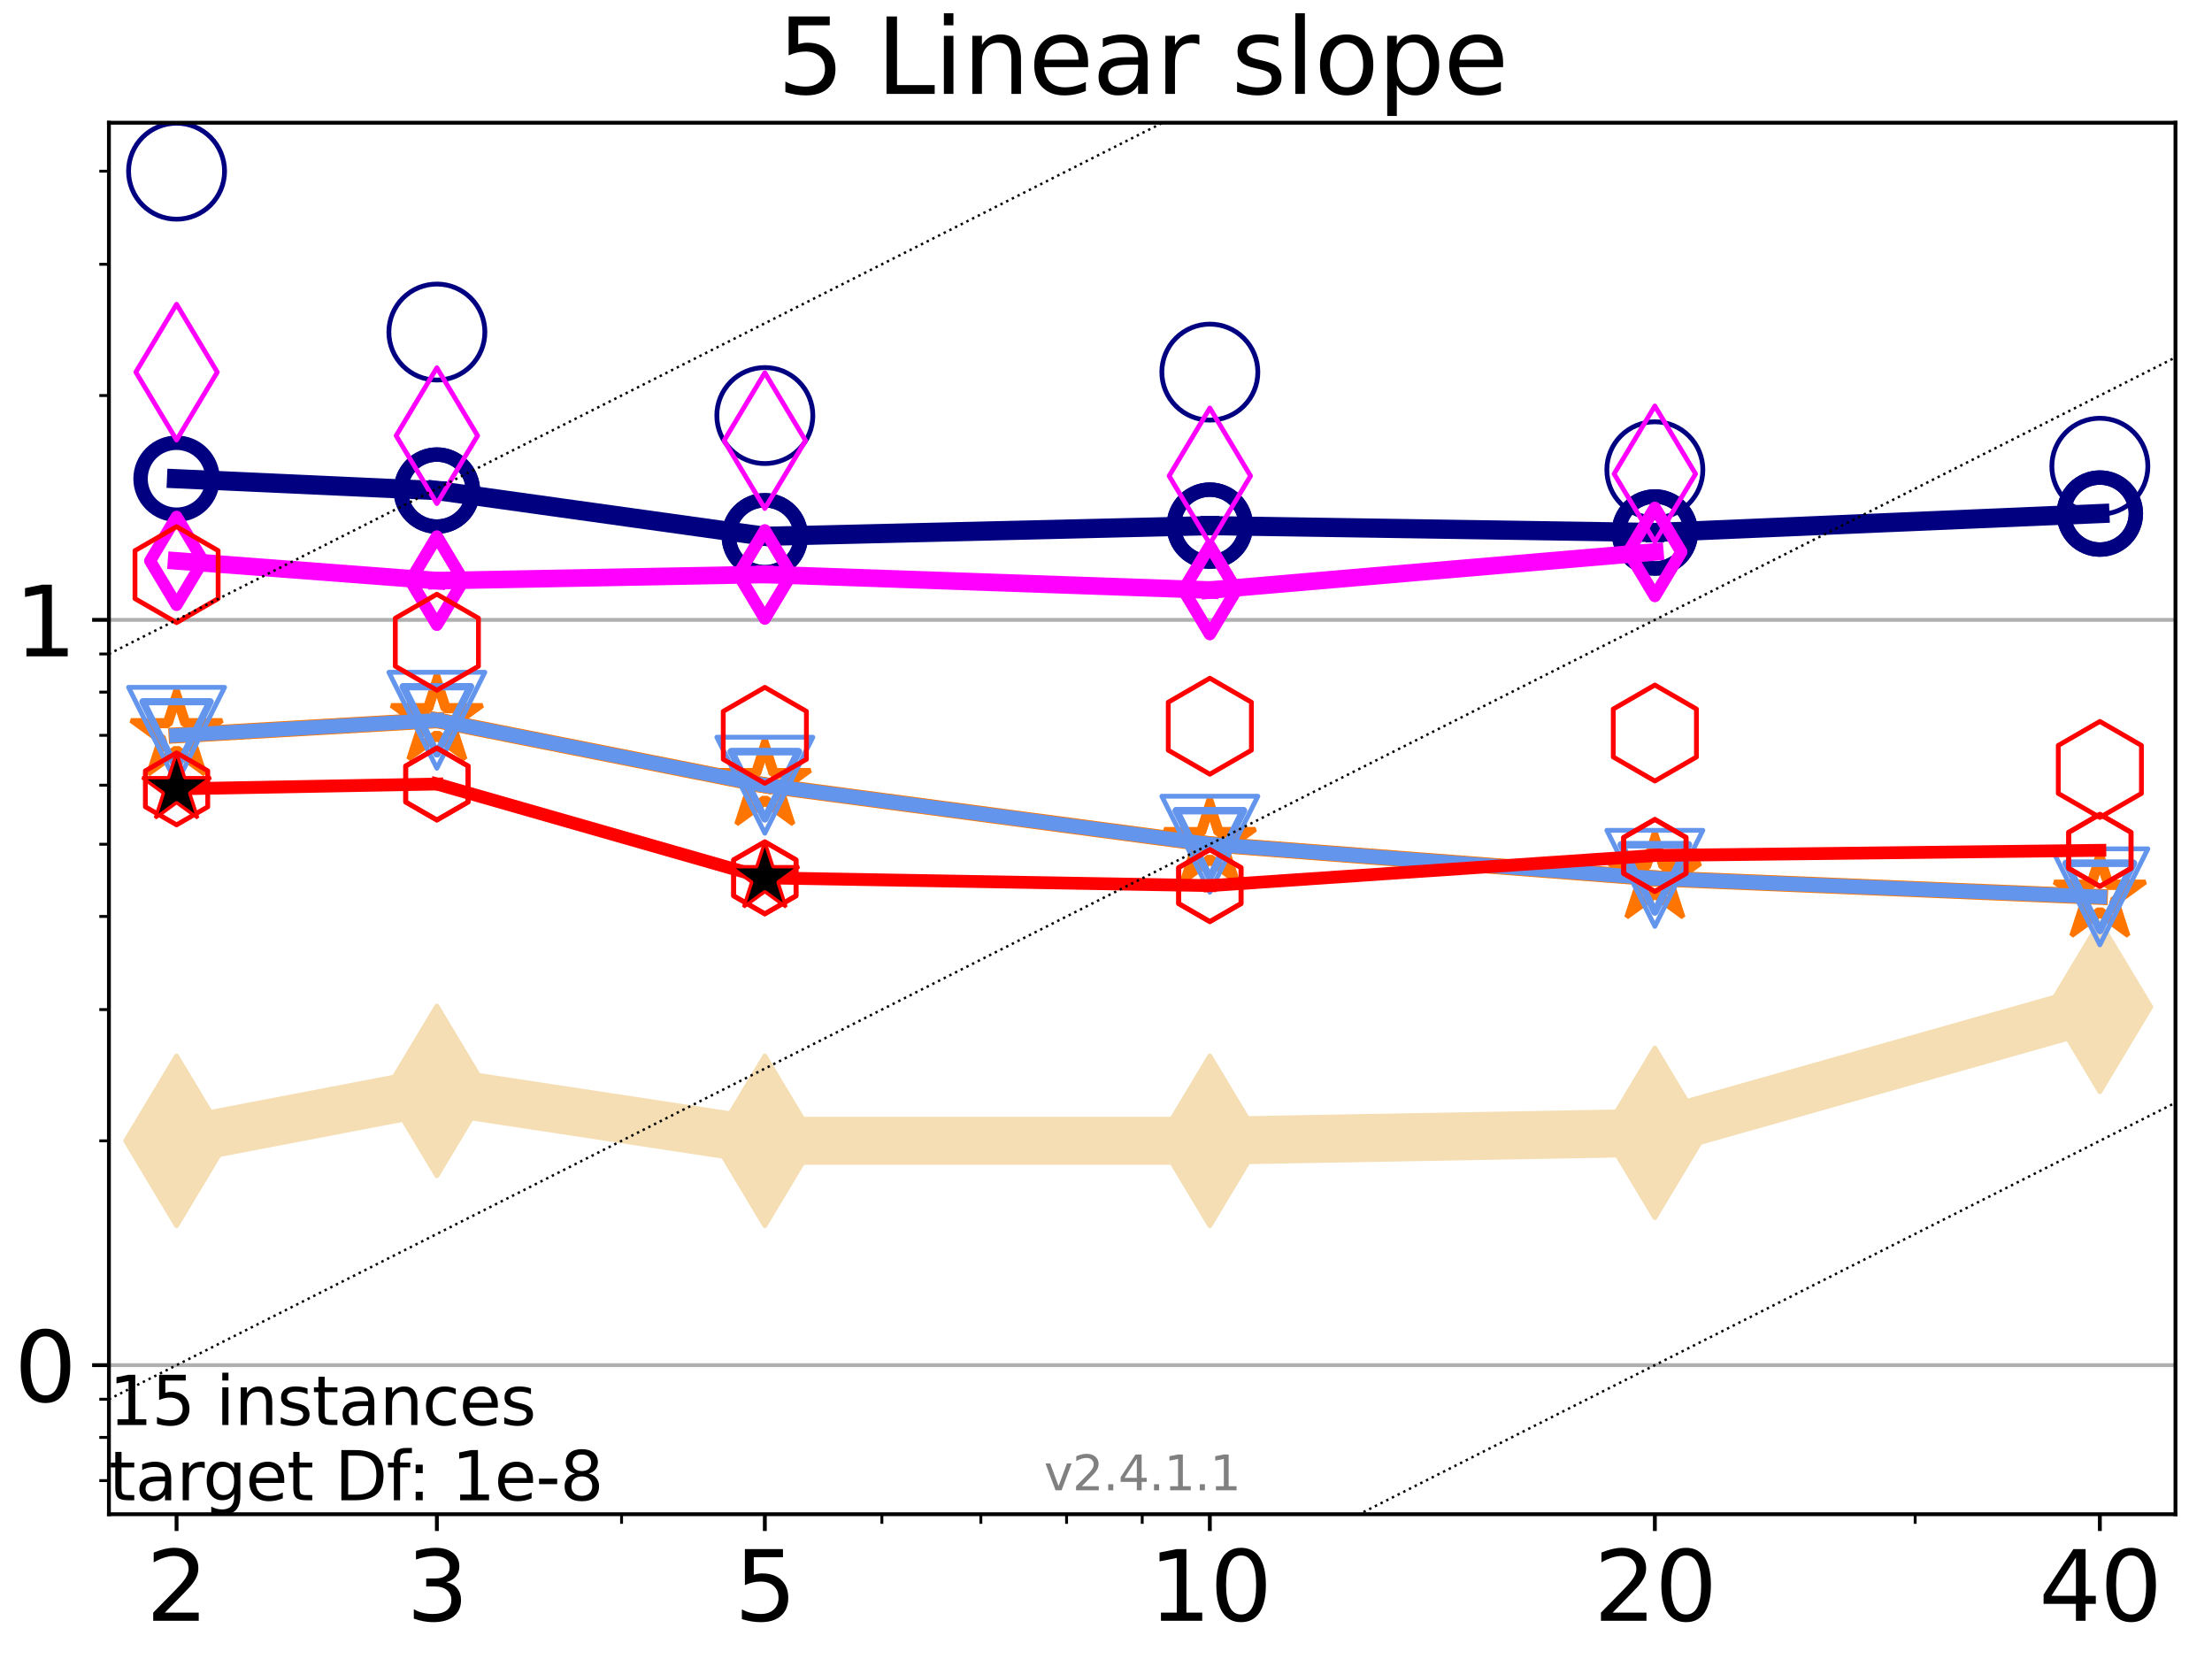 <?xml version="1.0" encoding="utf-8" standalone="no"?>
<!DOCTYPE svg PUBLIC "-//W3C//DTD SVG 1.1//EN"
  "http://www.w3.org/Graphics/SVG/1.1/DTD/svg11.dtd">
<svg height="345.6pt" version="1.1" viewBox="0 0 460.8 345.6" width="460.8pt" xmlns="http://www.w3.org/2000/svg" xmlns:xlink="http://www.w3.org/1999/xlink">
 <defs>
  <style type="text/css">*{stroke-linecap:butt;stroke-linejoin:round;}</style>
 </defs>
 <g id="figure_1">
  <g id="patch_1">
   <path d="M 0 345.6 
L 460.8 345.6 
L 460.8 0 
L 0 0 
z
" style="fill:#ffffff;"/>
  </g>
  <g id="axes_1">
   <g id="patch_2">
    <path d="M 22.69 315.44 
L 453.192 315.44 
L 453.192 25.56 
L 22.69 25.56 
z
" style="fill:#ffffff;"/>
   </g>
   <g id="line2d_1">
    <path clip-path="url(#p0f185f4226)" d="M 36.781 237.652 
L 91.009 227.258 
L 159.329 237.652 
L 252.032 237.652 
L 344.736 235.987 
L 437.439 209.753 
" style="fill:none;stroke:#f5deb3;stroke-linecap:square;stroke-width:10;"/>
    <defs>
     <path d="M 0 17.678 
L 10.607 0 
L 0 -17.678 
L -10.607 0 
z
" id="m7fd5135ad8" style="stroke:#f5deb3;stroke-linejoin:miter;"/>
    </defs>
    <g clip-path="url(#p0f185f4226)">
     <use style="fill:#f5deb3;stroke:#f5deb3;stroke-linejoin:miter;" x="36.781" xlink:href="#m7fd5135ad8" y="237.652"/>
     <use style="fill:#f5deb3;stroke:#f5deb3;stroke-linejoin:miter;" x="91.009" xlink:href="#m7fd5135ad8" y="227.258"/>
     <use style="fill:#f5deb3;stroke:#f5deb3;stroke-linejoin:miter;" x="159.329" xlink:href="#m7fd5135ad8" y="237.652"/>
     <use style="fill:#f5deb3;stroke:#f5deb3;stroke-linejoin:miter;" x="252.032" xlink:href="#m7fd5135ad8" y="237.652"/>
     <use style="fill:#f5deb3;stroke:#f5deb3;stroke-linejoin:miter;" x="344.736" xlink:href="#m7fd5135ad8" y="235.987"/>
     <use style="fill:#f5deb3;stroke:#f5deb3;stroke-linejoin:miter;" x="437.439" xlink:href="#m7fd5135ad8" y="209.753"/>
    </g>
   </g>
   <g id="matplotlib.axis_1">
    <g id="xtick_1">
     <g id="line2d_2">
      <defs>
       <path d="M 0 0 
L 0 3.5 
" id="m7f3b4f8ae0" style="stroke:#000000;stroke-width:0.8;"/>
      </defs>
      <g>
       <use style="stroke:#000000;stroke-width:0.8;" x="36.781" xlink:href="#m7f3b4f8ae0" y="315.44"/>
      </g>
     </g>
     <g id="text_1">
      <!-- 2 -->
      <g transform="translate(30.419 337.637)scale(0.2 -0.2)">
       <defs>
        <path d="M 1228 531 
L 3431 531 
L 3431 0 
L 469 0 
L 469 531 
Q 828 903 1448 1529 
Q 2069 2156 2228 2338 
Q 2531 2678 2651 2914 
Q 2772 3150 2772 3378 
Q 2772 3750 2511 3984 
Q 2250 4219 1831 4219 
Q 1534 4219 1204 4116 
Q 875 4013 500 3803 
L 500 4441 
Q 881 4594 1212 4672 
Q 1544 4750 1819 4750 
Q 2544 4750 2975 4387 
Q 3406 4025 3406 3419 
Q 3406 3131 3298 2873 
Q 3191 2616 2906 2266 
Q 2828 2175 2409 1742 
Q 1991 1309 1228 531 
z
" id="DejaVuSans-32" transform="scale(0.016)"/>
       </defs>
       <use xlink:href="#DejaVuSans-32"/>
      </g>
     </g>
    </g>
    <g id="xtick_2">
     <g id="line2d_3">
      <g>
       <use style="stroke:#000000;stroke-width:0.8;" x="91.009" xlink:href="#m7f3b4f8ae0" y="315.44"/>
      </g>
     </g>
     <g id="text_2">
      <!-- 3 -->
      <g transform="translate(84.647 337.637)scale(0.2 -0.2)">
       <defs>
        <path d="M 2597 2516 
Q 3050 2419 3304 2112 
Q 3559 1806 3559 1356 
Q 3559 666 3084 287 
Q 2609 -91 1734 -91 
Q 1441 -91 1130 -33 
Q 819 25 488 141 
L 488 750 
Q 750 597 1062 519 
Q 1375 441 1716 441 
Q 2309 441 2620 675 
Q 2931 909 2931 1356 
Q 2931 1769 2642 2001 
Q 2353 2234 1838 2234 
L 1294 2234 
L 1294 2753 
L 1863 2753 
Q 2328 2753 2575 2939 
Q 2822 3125 2822 3475 
Q 2822 3834 2567 4026 
Q 2313 4219 1838 4219 
Q 1578 4219 1281 4162 
Q 984 4106 628 3988 
L 628 4550 
Q 988 4650 1302 4700 
Q 1616 4750 1894 4750 
Q 2613 4750 3031 4423 
Q 3450 4097 3450 3541 
Q 3450 3153 3228 2886 
Q 3006 2619 2597 2516 
z
" id="DejaVuSans-33" transform="scale(0.016)"/>
       </defs>
       <use xlink:href="#DejaVuSans-33"/>
      </g>
     </g>
    </g>
    <g id="xtick_3">
     <g id="line2d_4">
      <g>
       <use style="stroke:#000000;stroke-width:0.8;" x="159.329" xlink:href="#m7f3b4f8ae0" y="315.44"/>
      </g>
     </g>
     <g id="text_3">
      <!-- 5 -->
      <g transform="translate(152.966 337.637)scale(0.2 -0.2)">
       <defs>
        <path d="M 691 4666 
L 3169 4666 
L 3169 4134 
L 1269 4134 
L 1269 2991 
Q 1406 3038 1543 3061 
Q 1681 3084 1819 3084 
Q 2600 3084 3056 2656 
Q 3513 2228 3513 1497 
Q 3513 744 3044 326 
Q 2575 -91 1722 -91 
Q 1428 -91 1123 -41 
Q 819 9 494 109 
L 494 744 
Q 775 591 1075 516 
Q 1375 441 1709 441 
Q 2250 441 2565 725 
Q 2881 1009 2881 1497 
Q 2881 1984 2565 2268 
Q 2250 2553 1709 2553 
Q 1456 2553 1204 2497 
Q 953 2441 691 2322 
L 691 4666 
z
" id="DejaVuSans-35" transform="scale(0.016)"/>
       </defs>
       <use xlink:href="#DejaVuSans-35"/>
      </g>
     </g>
    </g>
    <g id="xtick_4">
     <g id="line2d_5">
      <g>
       <use style="stroke:#000000;stroke-width:0.8;" x="252.032" xlink:href="#m7f3b4f8ae0" y="315.44"/>
      </g>
     </g>
     <g id="text_4">
      <!-- 10 -->
      <g transform="translate(239.307 337.637)scale(0.2 -0.2)">
       <defs>
        <path d="M 794 531 
L 1825 531 
L 1825 4091 
L 703 3866 
L 703 4441 
L 1819 4666 
L 2450 4666 
L 2450 531 
L 3481 531 
L 3481 0 
L 794 0 
L 794 531 
z
" id="DejaVuSans-31" transform="scale(0.016)"/>
        <path d="M 2034 4250 
Q 1547 4250 1301 3770 
Q 1056 3291 1056 2328 
Q 1056 1369 1301 889 
Q 1547 409 2034 409 
Q 2525 409 2770 889 
Q 3016 1369 3016 2328 
Q 3016 3291 2770 3770 
Q 2525 4250 2034 4250 
z
M 2034 4750 
Q 2819 4750 3233 4129 
Q 3647 3509 3647 2328 
Q 3647 1150 3233 529 
Q 2819 -91 2034 -91 
Q 1250 -91 836 529 
Q 422 1150 422 2328 
Q 422 3509 836 4129 
Q 1250 4750 2034 4750 
z
" id="DejaVuSans-30" transform="scale(0.016)"/>
       </defs>
       <use xlink:href="#DejaVuSans-31"/>
       <use x="63.623" xlink:href="#DejaVuSans-30"/>
      </g>
     </g>
    </g>
    <g id="xtick_5">
     <g id="line2d_6">
      <g>
       <use style="stroke:#000000;stroke-width:0.8;" x="344.736" xlink:href="#m7f3b4f8ae0" y="315.44"/>
      </g>
     </g>
     <g id="text_5">
      <!-- 20 -->
      <g transform="translate(332.011 337.637)scale(0.2 -0.2)">
       <use xlink:href="#DejaVuSans-32"/>
       <use x="63.623" xlink:href="#DejaVuSans-30"/>
      </g>
     </g>
    </g>
    <g id="xtick_6">
     <g id="line2d_7">
      <g>
       <use style="stroke:#000000;stroke-width:0.8;" x="437.439" xlink:href="#m7f3b4f8ae0" y="315.44"/>
      </g>
     </g>
     <g id="text_6">
      <!-- 40 -->
      <g transform="translate(424.714 337.637)scale(0.2 -0.2)">
       <defs>
        <path d="M 2419 4116 
L 825 1625 
L 2419 1625 
L 2419 4116 
z
M 2253 4666 
L 3047 4666 
L 3047 1625 
L 3713 1625 
L 3713 1100 
L 3047 1100 
L 3047 0 
L 2419 0 
L 2419 1100 
L 313 1100 
L 313 1709 
L 2253 4666 
z
" id="DejaVuSans-34" transform="scale(0.016)"/>
       </defs>
       <use xlink:href="#DejaVuSans-34"/>
       <use x="63.623" xlink:href="#DejaVuSans-30"/>
      </g>
     </g>
    </g>
    <g id="xtick_7">
     <g id="line2d_8">
      <defs>
       <path d="M 0 0 
L 0 2 
" id="mac4f504977" style="stroke:#000000;stroke-width:0.6;"/>
      </defs>
      <g>
       <use style="stroke:#000000;stroke-width:0.6;" x="129.485" xlink:href="#mac4f504977" y="315.44"/>
      </g>
     </g>
    </g>
    <g id="xtick_8">
     <g id="line2d_9">
      <g>
       <use style="stroke:#000000;stroke-width:0.6;" x="183.713" xlink:href="#mac4f504977" y="315.44"/>
      </g>
     </g>
    </g>
    <g id="xtick_9">
     <g id="line2d_10">
      <g>
       <use style="stroke:#000000;stroke-width:0.6;" x="204.329" xlink:href="#mac4f504977" y="315.44"/>
      </g>
     </g>
    </g>
    <g id="xtick_10">
     <g id="line2d_11">
      <g>
       <use style="stroke:#000000;stroke-width:0.6;" x="222.188" xlink:href="#mac4f504977" y="315.44"/>
      </g>
     </g>
    </g>
    <g id="xtick_11">
     <g id="line2d_12">
      <g>
       <use style="stroke:#000000;stroke-width:0.6;" x="237.941" xlink:href="#mac4f504977" y="315.44"/>
      </g>
     </g>
    </g>
    <g id="xtick_12">
     <g id="line2d_13">
      <g>
       <use style="stroke:#000000;stroke-width:0.6;" x="398.964" xlink:href="#mac4f504977" y="315.44"/>
      </g>
     </g>
    </g>
   </g>
   <g id="matplotlib.axis_2">
    <g id="ytick_1">
     <g id="line2d_14">
      <path clip-path="url(#p0f185f4226)" d="M 22.69 284.389 
L 453.192 284.389 
" style="fill:none;stroke:#b0b0b0;stroke-linecap:square;stroke-width:0.8;"/>
     </g>
     <g id="line2d_15">
      <defs>
       <path d="M 0 0 
L -3.5 0 
" id="m6c5f89183f" style="stroke:#000000;stroke-width:0.8;"/>
      </defs>
      <g>
       <use style="stroke:#000000;stroke-width:0.8;" x="22.69" xlink:href="#m6c5f89183f" y="284.389"/>
      </g>
     </g>
     <g id="text_7">
      <!-- 0 -->
      <g transform="translate(2.965 291.987)scale(0.2 -0.2)">
       <use xlink:href="#DejaVuSans-30"/>
      </g>
     </g>
    </g>
    <g id="ytick_2">
     <g id="line2d_16">
      <path clip-path="url(#p0f185f4226)" d="M 22.69 129.133 
L 453.192 129.133 
" style="fill:none;stroke:#b0b0b0;stroke-linecap:square;stroke-width:0.8;"/>
     </g>
     <g id="line2d_17">
      <g>
       <use style="stroke:#000000;stroke-width:0.8;" x="22.69" xlink:href="#m6c5f89183f" y="129.133"/>
      </g>
     </g>
     <g id="text_8">
      <!-- 1 -->
      <g transform="translate(2.965 136.731)scale(0.2 -0.2)">
       <use xlink:href="#DejaVuSans-31"/>
      </g>
     </g>
    </g>
    <g id="ytick_3">
     <g id="line2d_18">
      <defs>
       <path d="M 0 0 
L -2 0 
" id="m1be56cdbef" style="stroke:#000000;stroke-width:0.6;"/>
      </defs>
      <g>
       <use style="stroke:#000000;stroke-width:0.6;" x="22.69" xlink:href="#m1be56cdbef" y="308.438"/>
      </g>
     </g>
    </g>
    <g id="ytick_4">
     <g id="line2d_19">
      <g>
       <use style="stroke:#000000;stroke-width:0.6;" x="22.69" xlink:href="#m1be56cdbef" y="299.435"/>
      </g>
     </g>
    </g>
    <g id="ytick_5">
     <g id="line2d_20">
      <g>
       <use style="stroke:#000000;stroke-width:0.6;" x="22.69" xlink:href="#m1be56cdbef" y="291.493"/>
      </g>
     </g>
    </g>
    <g id="ytick_6">
     <g id="line2d_21">
      <g>
       <use style="stroke:#000000;stroke-width:0.6;" x="22.69" xlink:href="#m1be56cdbef" y="237.652"/>
      </g>
     </g>
    </g>
    <g id="ytick_7">
     <g id="line2d_22">
      <g>
       <use style="stroke:#000000;stroke-width:0.6;" x="22.69" xlink:href="#m1be56cdbef" y="210.313"/>
      </g>
     </g>
    </g>
    <g id="ytick_8">
     <g id="line2d_23">
      <g>
       <use style="stroke:#000000;stroke-width:0.6;" x="22.69" xlink:href="#m1be56cdbef" y="190.915"/>
      </g>
     </g>
    </g>
    <g id="ytick_9">
     <g id="line2d_24">
      <g>
       <use style="stroke:#000000;stroke-width:0.6;" x="22.69" xlink:href="#m1be56cdbef" y="175.87"/>
      </g>
     </g>
    </g>
    <g id="ytick_10">
     <g id="line2d_25">
      <g>
       <use style="stroke:#000000;stroke-width:0.6;" x="22.69" xlink:href="#m1be56cdbef" y="163.576"/>
      </g>
     </g>
    </g>
    <g id="ytick_11">
     <g id="line2d_26">
      <g>
       <use style="stroke:#000000;stroke-width:0.6;" x="22.69" xlink:href="#m1be56cdbef" y="153.182"/>
      </g>
     </g>
    </g>
    <g id="ytick_12">
     <g id="line2d_27">
      <g>
       <use style="stroke:#000000;stroke-width:0.6;" x="22.69" xlink:href="#m1be56cdbef" y="144.179"/>
      </g>
     </g>
    </g>
    <g id="ytick_13">
     <g id="line2d_28">
      <g>
       <use style="stroke:#000000;stroke-width:0.6;" x="22.69" xlink:href="#m1be56cdbef" y="136.237"/>
      </g>
     </g>
    </g>
    <g id="ytick_14">
     <g id="line2d_29">
      <g>
       <use style="stroke:#000000;stroke-width:0.6;" x="22.69" xlink:href="#m1be56cdbef" y="82.396"/>
      </g>
     </g>
    </g>
    <g id="ytick_15">
     <g id="line2d_30">
      <g>
       <use style="stroke:#000000;stroke-width:0.6;" x="22.69" xlink:href="#m1be56cdbef" y="55.057"/>
      </g>
     </g>
    </g>
    <g id="ytick_16">
     <g id="line2d_31">
      <g>
       <use style="stroke:#000000;stroke-width:0.6;" x="22.69" xlink:href="#m1be56cdbef" y="35.66"/>
      </g>
     </g>
    </g>
   </g>
   <g id="line2d_32">
    <path clip-path="url(#p0f185f4226)" d="M 36.781 99.728 
L 91.009 102.195 
" style="fill:none;stroke:#000080;stroke-linecap:square;stroke-width:4;"/>
    <defs>
     <path d="M 0 7.5 
C 1.989 7.5 3.897 6.71 5.303 5.303 
C 6.71 3.897 7.5 1.989 7.5 0 
C 7.5 -1.989 6.71 -3.897 5.303 -5.303 
C 3.897 -6.71 1.989 -7.5 0 -7.5 
C -1.989 -7.5 -3.897 -6.71 -5.303 -5.303 
C -6.71 -3.897 -7.5 -1.989 -7.5 0 
C -7.5 1.989 -6.71 3.897 -5.303 5.303 
C -3.897 6.71 -1.989 7.5 0 7.5 
z
" id="ma363ea78ed" style="stroke:#000080;stroke-width:3;"/>
    </defs>
    <g clip-path="url(#p0f185f4226)">
     <use style="fill-opacity:0;stroke:#000080;stroke-width:3;" x="36.781" xlink:href="#ma363ea78ed" y="99.728"/>
     <use style="fill-opacity:0;stroke:#000080;stroke-width:3;" x="91.009" xlink:href="#ma363ea78ed" y="102.195"/>
    </g>
   </g>
   <g id="line2d_33">
    <path clip-path="url(#p0f185f4226)" d="M 91.009 102.195 
L 159.329 111.72 
" style="fill:none;stroke:#000080;stroke-linecap:square;stroke-width:4;"/>
    <g clip-path="url(#p0f185f4226)">
     <use style="fill-opacity:0;stroke:#000080;stroke-width:3;" x="91.009" xlink:href="#ma363ea78ed" y="102.195"/>
     <use style="fill-opacity:0;stroke:#000080;stroke-width:3;" x="159.329" xlink:href="#ma363ea78ed" y="111.72"/>
    </g>
   </g>
   <g id="line2d_34">
    <path clip-path="url(#p0f185f4226)" d="M 159.329 111.72 
L 252.032 109.5 
" style="fill:none;stroke:#000080;stroke-linecap:square;stroke-width:4;"/>
    <g clip-path="url(#p0f185f4226)">
     <use style="fill-opacity:0;stroke:#000080;stroke-width:3;" x="159.329" xlink:href="#ma363ea78ed" y="111.72"/>
     <use style="fill-opacity:0;stroke:#000080;stroke-width:3;" x="252.032" xlink:href="#ma363ea78ed" y="109.5"/>
    </g>
   </g>
   <g id="line2d_35">
    <path clip-path="url(#p0f185f4226)" d="M 252.032 109.5 
L 344.736 110.926 
" style="fill:none;stroke:#000080;stroke-linecap:square;stroke-width:4;"/>
    <g clip-path="url(#p0f185f4226)">
     <use style="fill-opacity:0;stroke:#000080;stroke-width:3;" x="252.032" xlink:href="#ma363ea78ed" y="109.5"/>
     <use style="fill-opacity:0;stroke:#000080;stroke-width:3;" x="344.736" xlink:href="#ma363ea78ed" y="110.926"/>
    </g>
   </g>
   <g id="line2d_36">
    <path clip-path="url(#p0f185f4226)" d="M 344.736 110.926 
L 437.439 106.986 
" style="fill:none;stroke:#000080;stroke-linecap:square;stroke-width:4;"/>
    <g clip-path="url(#p0f185f4226)">
     <use style="fill-opacity:0;stroke:#000080;stroke-width:3;" x="344.736" xlink:href="#ma363ea78ed" y="110.926"/>
     <use style="fill-opacity:0;stroke:#000080;stroke-width:3;" x="437.439" xlink:href="#ma363ea78ed" y="106.986"/>
    </g>
   </g>
   <g id="line2d_37">
    <path clip-path="url(#p0f185f4226)" d="M 437.439 106.986 
" style="fill:none;stroke:#000080;stroke-linecap:square;stroke-width:4;"/>
    <g clip-path="url(#p0f185f4226)">
     <use style="fill-opacity:0;stroke:#000080;stroke-width:3;" x="437.439" xlink:href="#ma363ea78ed" y="106.986"/>
    </g>
   </g>
   <g id="line2d_38"/>
   <g id="line2d_39">
    <defs>
     <path d="M 0 10 
C 2.652 10 5.196 8.946 7.071 7.071 
C 8.946 5.196 10 2.652 10 0 
C 10 -2.652 8.946 -5.196 7.071 -7.071 
C 5.196 -8.946 2.652 -10 0 -10 
C -2.652 -10 -5.196 -8.946 -7.071 -7.071 
C -8.946 -5.196 -10 -2.652 -10 0 
C -10 2.652 -8.946 5.196 -7.071 7.071 
C -5.196 8.946 -2.652 10 0 10 
z
" id="m1a687581bd" style="stroke:#000080;"/>
    </defs>
    <g clip-path="url(#p0f185f4226)">
     <use style="fill-opacity:0;stroke:#000080;" x="36.781" xlink:href="#m1a687581bd" y="35.66"/>
     <use style="fill-opacity:0;stroke:#000080;" x="91.009" xlink:href="#m1a687581bd" y="69.173"/>
     <use style="fill-opacity:0;stroke:#000080;" x="159.329" xlink:href="#m1a687581bd" y="86.568"/>
     <use style="fill-opacity:0;stroke:#000080;" x="252.032" xlink:href="#m1a687581bd" y="77.52"/>
     <use style="fill-opacity:0;stroke:#000080;" x="344.736" xlink:href="#m1a687581bd" y="97.865"/>
     <use style="fill-opacity:0;stroke:#000080;" x="437.439" xlink:href="#m1a687581bd" y="97.127"/>
    </g>
   </g>
   <g id="line2d_40">
    <path clip-path="url(#p0f185f4226)" d="M 36.781 116.84 
L 91.009 120.959 
" style="fill:none;stroke:#ff00ff;stroke-linecap:square;stroke-width:3.667;"/>
    <defs>
     <path d="M 0 9.192 
L 5.515 0 
L 0 -9.192 
L -5.515 0 
z
" id="ma9a0506cec" style="stroke:#ff00ff;stroke-linejoin:miter;stroke-width:2.5;"/>
    </defs>
    <g clip-path="url(#p0f185f4226)">
     <use style="fill-opacity:0;stroke:#ff00ff;stroke-linejoin:miter;stroke-width:2.5;" x="36.781" xlink:href="#ma9a0506cec" y="116.84"/>
     <use style="fill-opacity:0;stroke:#ff00ff;stroke-linejoin:miter;stroke-width:2.5;" x="91.009" xlink:href="#ma9a0506cec" y="120.959"/>
    </g>
   </g>
   <g id="line2d_41">
    <path clip-path="url(#p0f185f4226)" d="M 91.009 120.959 
L 159.329 119.67 
" style="fill:none;stroke:#ff00ff;stroke-linecap:square;stroke-width:3.667;"/>
    <g clip-path="url(#p0f185f4226)">
     <use style="fill-opacity:0;stroke:#ff00ff;stroke-linejoin:miter;stroke-width:2.5;" x="91.009" xlink:href="#ma9a0506cec" y="120.959"/>
     <use style="fill-opacity:0;stroke:#ff00ff;stroke-linejoin:miter;stroke-width:2.5;" x="159.329" xlink:href="#ma9a0506cec" y="119.67"/>
    </g>
   </g>
   <g id="line2d_42">
    <path clip-path="url(#p0f185f4226)" d="M 159.329 119.67 
L 252.032 122.911 
" style="fill:none;stroke:#ff00ff;stroke-linecap:square;stroke-width:3.667;"/>
    <g clip-path="url(#p0f185f4226)">
     <use style="fill-opacity:0;stroke:#ff00ff;stroke-linejoin:miter;stroke-width:2.5;" x="159.329" xlink:href="#ma9a0506cec" y="119.67"/>
     <use style="fill-opacity:0;stroke:#ff00ff;stroke-linejoin:miter;stroke-width:2.5;" x="252.032" xlink:href="#ma9a0506cec" y="122.911"/>
    </g>
   </g>
   <g id="line2d_43">
    <path clip-path="url(#p0f185f4226)" d="M 252.032 122.911 
L 344.736 114.974 
" style="fill:none;stroke:#ff00ff;stroke-linecap:square;stroke-width:3.667;"/>
    <g clip-path="url(#p0f185f4226)">
     <use style="fill-opacity:0;stroke:#ff00ff;stroke-linejoin:miter;stroke-width:2.5;" x="252.032" xlink:href="#ma9a0506cec" y="122.911"/>
     <use style="fill-opacity:0;stroke:#ff00ff;stroke-linejoin:miter;stroke-width:2.5;" x="344.736" xlink:href="#ma9a0506cec" y="114.974"/>
    </g>
   </g>
   <g id="line2d_44">
    <path clip-path="url(#p0f185f4226)" d="M 344.736 114.974 
" style="fill:none;stroke:#ff00ff;stroke-linecap:square;stroke-width:3.667;"/>
    <g clip-path="url(#p0f185f4226)">
     <use style="fill-opacity:0;stroke:#ff00ff;stroke-linejoin:miter;stroke-width:2.5;" x="344.736" xlink:href="#ma9a0506cec" y="114.974"/>
    </g>
   </g>
   <g id="line2d_45"/>
   <g id="line2d_46">
    <defs>
     <path d="M 0 14.142 
L 8.485 0 
L 0 -14.142 
L -8.485 0 
z
" id="m5ff86d3f5b" style="stroke:#ff00ff;stroke-linejoin:miter;"/>
    </defs>
    <g clip-path="url(#p0f185f4226)">
     <use style="fill-opacity:0;stroke:#ff00ff;stroke-linejoin:miter;" x="36.781" xlink:href="#m5ff86d3f5b" y="77.52"/>
     <use style="fill-opacity:0;stroke:#ff00ff;stroke-linejoin:miter;" x="91.009" xlink:href="#m5ff86d3f5b" y="90.761"/>
     <use style="fill-opacity:0;stroke:#ff00ff;stroke-linejoin:miter;" x="159.329" xlink:href="#m5ff86d3f5b" y="91.786"/>
     <use style="fill-opacity:0;stroke:#ff00ff;stroke-linejoin:miter;" x="252.032" xlink:href="#m5ff86d3f5b" y="99.149"/>
     <use style="fill-opacity:0;stroke:#ff00ff;stroke-linejoin:miter;" x="344.736" xlink:href="#m5ff86d3f5b" y="98.718"/>
    </g>
   </g>
   <g id="line2d_47">
    <path clip-path="url(#p0f185f4226)" d="M 36.781 153.182 
L 91.009 150.046 
" style="fill:none;stroke:#ff7500;stroke-linecap:square;stroke-width:3.333;"/>
    <defs>
     <path d="M 0 -8 
L -1.796 -2.472 
L -7.608 -2.472 
L -2.906 0.944 
L -4.702 6.472 
L -0 3.056 
L 4.702 6.472 
L 2.906 0.944 
L 7.608 -2.472 
L 1.796 -2.472 
z
" id="mf5d904be36" style="stroke:#ff7500;stroke-linejoin:bevel;stroke-width:2;"/>
    </defs>
    <g clip-path="url(#p0f185f4226)">
     <use style="fill-opacity:0;stroke:#ff7500;stroke-linejoin:bevel;stroke-width:2;" x="36.781" xlink:href="#mf5d904be36" y="153.182"/>
     <use style="fill-opacity:0;stroke:#ff7500;stroke-linejoin:bevel;stroke-width:2;" x="91.009" xlink:href="#mf5d904be36" y="150.046"/>
    </g>
   </g>
   <g id="line2d_48">
    <path clip-path="url(#p0f185f4226)" d="M 91.009 150.046 
L 159.329 163.576 
" style="fill:none;stroke:#ff7500;stroke-linecap:square;stroke-width:3.333;"/>
    <g clip-path="url(#p0f185f4226)">
     <use style="fill-opacity:0;stroke:#ff7500;stroke-linejoin:bevel;stroke-width:2;" x="91.009" xlink:href="#mf5d904be36" y="150.046"/>
     <use style="fill-opacity:0;stroke:#ff7500;stroke-linejoin:bevel;stroke-width:2;" x="159.329" xlink:href="#mf5d904be36" y="163.576"/>
    </g>
   </g>
   <g id="line2d_49">
    <path clip-path="url(#p0f185f4226)" d="M 159.329 163.576 
L 252.032 175.87 
" style="fill:none;stroke:#ff7500;stroke-linecap:square;stroke-width:3.333;"/>
    <g clip-path="url(#p0f185f4226)">
     <use style="fill-opacity:0;stroke:#ff7500;stroke-linejoin:bevel;stroke-width:2;" x="159.329" xlink:href="#mf5d904be36" y="163.576"/>
     <use style="fill-opacity:0;stroke:#ff7500;stroke-linejoin:bevel;stroke-width:2;" x="252.032" xlink:href="#mf5d904be36" y="175.87"/>
    </g>
   </g>
   <g id="line2d_50">
    <path clip-path="url(#p0f185f4226)" d="M 252.032 175.87 
L 344.736 182.974 
" style="fill:none;stroke:#ff7500;stroke-linecap:square;stroke-width:3.333;"/>
    <g clip-path="url(#p0f185f4226)">
     <use style="fill-opacity:0;stroke:#ff7500;stroke-linejoin:bevel;stroke-width:2;" x="252.032" xlink:href="#mf5d904be36" y="175.87"/>
     <use style="fill-opacity:0;stroke:#ff7500;stroke-linejoin:bevel;stroke-width:2;" x="344.736" xlink:href="#mf5d904be36" y="182.974"/>
    </g>
   </g>
   <g id="line2d_51">
    <path clip-path="url(#p0f185f4226)" d="M 344.736 182.974 
L 437.439 186.828 
" style="fill:none;stroke:#ff7500;stroke-linecap:square;stroke-width:3.333;"/>
    <g clip-path="url(#p0f185f4226)">
     <use style="fill-opacity:0;stroke:#ff7500;stroke-linejoin:bevel;stroke-width:2;" x="344.736" xlink:href="#mf5d904be36" y="182.974"/>
     <use style="fill-opacity:0;stroke:#ff7500;stroke-linejoin:bevel;stroke-width:2;" x="437.439" xlink:href="#mf5d904be36" y="186.828"/>
    </g>
   </g>
   <g id="line2d_52">
    <path clip-path="url(#p0f185f4226)" d="M 437.439 186.828 
" style="fill:none;stroke:#ff7500;stroke-linecap:square;stroke-width:3.333;"/>
    <g clip-path="url(#p0f185f4226)">
     <use style="fill-opacity:0;stroke:#ff7500;stroke-linejoin:bevel;stroke-width:2;" x="437.439" xlink:href="#mf5d904be36" y="186.828"/>
    </g>
   </g>
   <g id="line2d_53"/>
   <g id="line2d_54">
    <defs>
     <path d="M 0 -10 
L -2.245 -3.09 
L -9.511 -3.09 
L -3.633 1.18 
L -5.878 8.09 
L -0 3.82 
L 5.878 8.09 
L 3.633 1.18 
L 9.511 -3.09 
L 2.245 -3.09 
z
" id="m25ae8759f6" style="stroke:#ff7500;stroke-linejoin:bevel;"/>
    </defs>
    <g clip-path="url(#p0f185f4226)">
     <use style="fill-opacity:0;stroke:#ff7500;stroke-linejoin:bevel;" x="36.781" xlink:href="#m25ae8759f6" y="153.182"/>
     <use style="fill-opacity:0;stroke:#ff7500;stroke-linejoin:bevel;" x="91.009" xlink:href="#m25ae8759f6" y="150.046"/>
     <use style="fill-opacity:0;stroke:#ff7500;stroke-linejoin:bevel;" x="159.329" xlink:href="#m25ae8759f6" y="163.576"/>
     <use style="fill-opacity:0;stroke:#ff7500;stroke-linejoin:bevel;" x="252.032" xlink:href="#m25ae8759f6" y="175.87"/>
     <use style="fill-opacity:0;stroke:#ff7500;stroke-linejoin:bevel;" x="344.736" xlink:href="#m25ae8759f6" y="182.974"/>
     <use style="fill-opacity:0;stroke:#ff7500;stroke-linejoin:bevel;" x="437.439" xlink:href="#m25ae8759f6" y="186.828"/>
    </g>
   </g>
   <g id="line2d_55">
    <path clip-path="url(#p0f185f4226)" d="M 36.781 153.182 
L 91.009 150.046 
" style="fill:none;stroke:#6495ed;stroke-linecap:square;stroke-width:3;"/>
    <defs>
     <path d="M -0 7 
L 7 -7 
L -7 -7 
z
" id="mc771bc6e05" style="stroke:#6495ed;stroke-linejoin:miter;stroke-width:1.5;"/>
    </defs>
    <g clip-path="url(#p0f185f4226)">
     <use style="fill-opacity:0;stroke:#6495ed;stroke-linejoin:miter;stroke-width:1.5;" x="36.781" xlink:href="#mc771bc6e05" y="153.182"/>
     <use style="fill-opacity:0;stroke:#6495ed;stroke-linejoin:miter;stroke-width:1.5;" x="91.009" xlink:href="#mc771bc6e05" y="150.046"/>
    </g>
   </g>
   <g id="line2d_56">
    <path clip-path="url(#p0f185f4226)" d="M 91.009 150.046 
L 159.329 163.576 
" style="fill:none;stroke:#6495ed;stroke-linecap:square;stroke-width:3;"/>
    <g clip-path="url(#p0f185f4226)">
     <use style="fill-opacity:0;stroke:#6495ed;stroke-linejoin:miter;stroke-width:1.5;" x="91.009" xlink:href="#mc771bc6e05" y="150.046"/>
     <use style="fill-opacity:0;stroke:#6495ed;stroke-linejoin:miter;stroke-width:1.5;" x="159.329" xlink:href="#mc771bc6e05" y="163.576"/>
    </g>
   </g>
   <g id="line2d_57">
    <path clip-path="url(#p0f185f4226)" d="M 159.329 163.576 
L 252.032 175.87 
" style="fill:none;stroke:#6495ed;stroke-linecap:square;stroke-width:3;"/>
    <g clip-path="url(#p0f185f4226)">
     <use style="fill-opacity:0;stroke:#6495ed;stroke-linejoin:miter;stroke-width:1.5;" x="159.329" xlink:href="#mc771bc6e05" y="163.576"/>
     <use style="fill-opacity:0;stroke:#6495ed;stroke-linejoin:miter;stroke-width:1.5;" x="252.032" xlink:href="#mc771bc6e05" y="175.87"/>
    </g>
   </g>
   <g id="line2d_58">
    <path clip-path="url(#p0f185f4226)" d="M 252.032 175.87 
L 344.736 182.974 
" style="fill:none;stroke:#6495ed;stroke-linecap:square;stroke-width:3;"/>
    <g clip-path="url(#p0f185f4226)">
     <use style="fill-opacity:0;stroke:#6495ed;stroke-linejoin:miter;stroke-width:1.5;" x="252.032" xlink:href="#mc771bc6e05" y="175.87"/>
     <use style="fill-opacity:0;stroke:#6495ed;stroke-linejoin:miter;stroke-width:1.5;" x="344.736" xlink:href="#mc771bc6e05" y="182.974"/>
    </g>
   </g>
   <g id="line2d_59">
    <path clip-path="url(#p0f185f4226)" d="M 344.736 182.974 
L 437.439 186.828 
" style="fill:none;stroke:#6495ed;stroke-linecap:square;stroke-width:3;"/>
    <g clip-path="url(#p0f185f4226)">
     <use style="fill-opacity:0;stroke:#6495ed;stroke-linejoin:miter;stroke-width:1.5;" x="344.736" xlink:href="#mc771bc6e05" y="182.974"/>
     <use style="fill-opacity:0;stroke:#6495ed;stroke-linejoin:miter;stroke-width:1.5;" x="437.439" xlink:href="#mc771bc6e05" y="186.828"/>
    </g>
   </g>
   <g id="line2d_60">
    <path clip-path="url(#p0f185f4226)" d="M 437.439 186.828 
" style="fill:none;stroke:#6495ed;stroke-linecap:square;stroke-width:3;"/>
    <g clip-path="url(#p0f185f4226)">
     <use style="fill-opacity:0;stroke:#6495ed;stroke-linejoin:miter;stroke-width:1.5;" x="437.439" xlink:href="#mc771bc6e05" y="186.828"/>
    </g>
   </g>
   <g id="line2d_61"/>
   <g id="line2d_62">
    <defs>
     <path d="M -0 10 
L 10 -10 
L -10 -10 
z
" id="ma6995b3d87" style="stroke:#6495ed;stroke-linejoin:miter;"/>
    </defs>
    <g clip-path="url(#p0f185f4226)">
     <use style="fill-opacity:0;stroke:#6495ed;stroke-linejoin:miter;" x="36.781" xlink:href="#ma6995b3d87" y="153.182"/>
     <use style="fill-opacity:0;stroke:#6495ed;stroke-linejoin:miter;" x="91.009" xlink:href="#ma6995b3d87" y="150.046"/>
     <use style="fill-opacity:0;stroke:#6495ed;stroke-linejoin:miter;" x="159.329" xlink:href="#ma6995b3d87" y="163.576"/>
     <use style="fill-opacity:0;stroke:#6495ed;stroke-linejoin:miter;" x="252.032" xlink:href="#ma6995b3d87" y="175.87"/>
     <use style="fill-opacity:0;stroke:#6495ed;stroke-linejoin:miter;" x="344.736" xlink:href="#ma6995b3d87" y="182.974"/>
     <use style="fill-opacity:0;stroke:#6495ed;stroke-linejoin:miter;" x="437.439" xlink:href="#ma6995b3d87" y="186.828"/>
    </g>
   </g>
   <g id="line2d_63">
    <path clip-path="url(#p0f185f4226)" d="M 36.781 164.33 
L 91.009 163.327 
" style="fill:none;stroke:#ff0000;stroke-linecap:square;stroke-width:2.667;"/>
    <defs>
     <path d="M 0 -7.5 
L -6.495 -3.75 
L -6.495 3.75 
L -0 7.5 
L 6.495 3.75 
L 6.495 -3.75 
z
" id="mb336d94d38" style="stroke:#ff0000;stroke-linejoin:miter;"/>
    </defs>
    <g clip-path="url(#p0f185f4226)">
     <use style="fill-opacity:0;stroke:#ff0000;stroke-linejoin:miter;" x="36.781" xlink:href="#mb336d94d38" y="164.33"/>
     <use style="fill-opacity:0;stroke:#ff0000;stroke-linejoin:miter;" x="91.009" xlink:href="#mb336d94d38" y="163.327"/>
    </g>
   </g>
   <g id="line2d_64">
    <path clip-path="url(#p0f185f4226)" d="M 91.009 163.327 
L 159.329 182.874 
" style="fill:none;stroke:#ff0000;stroke-linecap:square;stroke-width:2.667;"/>
    <g clip-path="url(#p0f185f4226)">
     <use style="fill-opacity:0;stroke:#ff0000;stroke-linejoin:miter;" x="91.009" xlink:href="#mb336d94d38" y="163.327"/>
     <use style="fill-opacity:0;stroke:#ff0000;stroke-linejoin:miter;" x="159.329" xlink:href="#mb336d94d38" y="182.874"/>
    </g>
   </g>
   <g id="line2d_65">
    <path clip-path="url(#p0f185f4226)" d="M 159.329 182.874 
L 252.032 184.489 
" style="fill:none;stroke:#ff0000;stroke-linecap:square;stroke-width:2.667;"/>
    <g clip-path="url(#p0f185f4226)">
     <use style="fill-opacity:0;stroke:#ff0000;stroke-linejoin:miter;" x="159.329" xlink:href="#mb336d94d38" y="182.874"/>
     <use style="fill-opacity:0;stroke:#ff0000;stroke-linejoin:miter;" x="252.032" xlink:href="#mb336d94d38" y="184.489"/>
    </g>
   </g>
   <g id="line2d_66">
    <path clip-path="url(#p0f185f4226)" d="M 252.032 184.489 
L 344.736 178.202 
" style="fill:none;stroke:#ff0000;stroke-linecap:square;stroke-width:2.667;"/>
    <g clip-path="url(#p0f185f4226)">
     <use style="fill-opacity:0;stroke:#ff0000;stroke-linejoin:miter;" x="252.032" xlink:href="#mb336d94d38" y="184.489"/>
     <use style="fill-opacity:0;stroke:#ff0000;stroke-linejoin:miter;" x="344.736" xlink:href="#mb336d94d38" y="178.202"/>
    </g>
   </g>
   <g id="line2d_67">
    <path clip-path="url(#p0f185f4226)" d="M 344.736 178.202 
L 437.439 177.14 
" style="fill:none;stroke:#ff0000;stroke-linecap:square;stroke-width:2.667;"/>
    <g clip-path="url(#p0f185f4226)">
     <use style="fill-opacity:0;stroke:#ff0000;stroke-linejoin:miter;" x="344.736" xlink:href="#mb336d94d38" y="178.202"/>
     <use style="fill-opacity:0;stroke:#ff0000;stroke-linejoin:miter;" x="437.439" xlink:href="#mb336d94d38" y="177.14"/>
    </g>
   </g>
   <g id="line2d_68">
    <path clip-path="url(#p0f185f4226)" d="M 437.439 177.14 
" style="fill:none;stroke:#ff0000;stroke-linecap:square;stroke-width:2.667;"/>
    <g clip-path="url(#p0f185f4226)">
     <use style="fill-opacity:0;stroke:#ff0000;stroke-linejoin:miter;" x="437.439" xlink:href="#mb336d94d38" y="177.14"/>
    </g>
   </g>
   <g id="line2d_69"/>
   <g id="line2d_70">
    <defs>
     <path d="M 0 -10 
L -8.66 -5 
L -8.66 5 
L -0 10 
L 8.66 5 
L 8.66 -5 
z
" id="mc88cbf6adc" style="stroke:#ff0000;stroke-linejoin:miter;"/>
    </defs>
    <g clip-path="url(#p0f185f4226)">
     <use style="fill-opacity:0;stroke:#ff0000;stroke-linejoin:miter;" x="36.781" xlink:href="#mc88cbf6adc" y="119.709"/>
     <use style="fill-opacity:0;stroke:#ff0000;stroke-linejoin:miter;" x="91.009" xlink:href="#mc88cbf6adc" y="133.785"/>
     <use style="fill-opacity:0;stroke:#ff0000;stroke-linejoin:miter;" x="159.329" xlink:href="#mc88cbf6adc" y="153.182"/>
     <use style="fill-opacity:0;stroke:#ff0000;stroke-linejoin:miter;" x="252.032" xlink:href="#mc88cbf6adc" y="151.283"/>
     <use style="fill-opacity:0;stroke:#ff0000;stroke-linejoin:miter;" x="344.736" xlink:href="#mc88cbf6adc" y="152.702"/>
     <use style="fill-opacity:0;stroke:#ff0000;stroke-linejoin:miter;" x="437.439" xlink:href="#mc88cbf6adc" y="160.287"/>
    </g>
   </g>
   <g id="line2d_71">
    <defs>
     <path d="M 0 -7.5 
L -1.684 -2.318 
L -7.133 -2.318 
L -2.725 0.885 
L -4.408 6.068 
L -0 2.865 
L 4.408 6.068 
L 2.725 0.885 
L 7.133 -2.318 
L 1.684 -2.318 
z
" id="m734e593170" style="stroke:#ff0000;stroke-linejoin:bevel;stroke-width:0.7;"/>
    </defs>
    <g clip-path="url(#p0f185f4226)">
     <use style="stroke:#ff0000;stroke-linejoin:bevel;stroke-width:0.7;" x="36.781" xlink:href="#m734e593170" y="164.33"/>
     <use style="stroke:#ff0000;stroke-linejoin:bevel;stroke-width:0.7;" x="159.329" xlink:href="#m734e593170" y="182.874"/>
    </g>
   </g>
   <g id="line2d_72">
    <path clip-path="url(#p0f185f4226)" d="M 221.338 346.6 
L 461.8 225.371 
" style="fill:none;stroke:#000000;stroke-dasharray:0.5,0.825;stroke-dashoffset:0;stroke-width:0.5;"/>
   </g>
   <g id="line2d_73">
    <path clip-path="url(#p0f185f4226)" d="M -1 303.436 
L 461.8 70.115 
" style="fill:none;stroke:#000000;stroke-dasharray:0.5,0.825;stroke-dashoffset:0;stroke-width:0.5;"/>
   </g>
   <g id="line2d_74">
    <path clip-path="url(#p0f185f4226)" d="M -1 148.18 
L 294.904 -1 
" style="fill:none;stroke:#000000;stroke-dasharray:0.5,0.825;stroke-dashoffset:0;stroke-width:0.5;"/>
   </g>
   <g id="line2d_75">
    <path clip-path="url(#p0f185f4226)" style="fill:none;stroke:#000000;stroke-dasharray:0.5,0.825;stroke-dashoffset:0;stroke-width:0.5;"/>
   </g>
   <g id="line2d_76">
    <path clip-path="url(#p0f185f4226)" style="fill:none;stroke:#000000;stroke-dasharray:0.5,0.825;stroke-dashoffset:0;stroke-width:0.5;"/>
   </g>
   <g id="line2d_77">
    <path clip-path="url(#p0f185f4226)" style="fill:none;stroke:#000000;stroke-dasharray:0.5,0.825;stroke-dashoffset:0;stroke-width:0.5;"/>
   </g>
   <g id="line2d_78">
    <path clip-path="url(#p0f185f4226)" style="fill:none;stroke:#000000;stroke-dasharray:0.5,0.825;stroke-dashoffset:0;stroke-width:0.5;"/>
   </g>
   <g id="line2d_79">
    <path clip-path="url(#p0f185f4226)" style="fill:none;stroke:#000000;stroke-dasharray:0.5,0.825;stroke-dashoffset:0;stroke-width:0.5;"/>
   </g>
   <g id="line2d_80">
    <path clip-path="url(#p0f185f4226)" style="fill:none;stroke:#000000;stroke-dasharray:0.5,0.825;stroke-dashoffset:0;stroke-width:0.5;"/>
   </g>
   <g id="patch_3">
    <path d="M 22.69 315.44 
L 22.69 25.56 
" style="fill:none;stroke:#000000;stroke-linecap:square;stroke-linejoin:miter;stroke-width:0.8;"/>
   </g>
   <g id="patch_4">
    <path d="M 453.192 315.44 
L 453.192 25.56 
" style="fill:none;stroke:#000000;stroke-linecap:square;stroke-linejoin:miter;stroke-width:0.8;"/>
   </g>
   <g id="patch_5">
    <path d="M 22.69 315.44 
L 453.192 315.44 
" style="fill:none;stroke:#000000;stroke-linecap:square;stroke-linejoin:miter;stroke-width:0.8;"/>
   </g>
   <g id="patch_6">
    <path d="M 22.69 25.56 
L 453.192 25.56 
" style="fill:none;stroke:#000000;stroke-linecap:square;stroke-linejoin:miter;stroke-width:0.8;"/>
   </g>
   <g id="text_9">
    <!-- 15 instances -->
    <g transform="translate(22.69 296.851)scale(0.14 -0.14)">
     <defs>
      <path id="DejaVuSans-20" transform="scale(0.016)"/>
      <path d="M 603 3500 
L 1178 3500 
L 1178 0 
L 603 0 
L 603 3500 
z
M 603 4863 
L 1178 4863 
L 1178 4134 
L 603 4134 
L 603 4863 
z
" id="DejaVuSans-69" transform="scale(0.016)"/>
      <path d="M 3513 2113 
L 3513 0 
L 2938 0 
L 2938 2094 
Q 2938 2591 2744 2837 
Q 2550 3084 2163 3084 
Q 1697 3084 1428 2787 
Q 1159 2491 1159 1978 
L 1159 0 
L 581 0 
L 581 3500 
L 1159 3500 
L 1159 2956 
Q 1366 3272 1645 3428 
Q 1925 3584 2291 3584 
Q 2894 3584 3203 3211 
Q 3513 2838 3513 2113 
z
" id="DejaVuSans-6e" transform="scale(0.016)"/>
      <path d="M 2834 3397 
L 2834 2853 
Q 2591 2978 2328 3040 
Q 2066 3103 1784 3103 
Q 1356 3103 1142 2972 
Q 928 2841 928 2578 
Q 928 2378 1081 2264 
Q 1234 2150 1697 2047 
L 1894 2003 
Q 2506 1872 2764 1633 
Q 3022 1394 3022 966 
Q 3022 478 2636 193 
Q 2250 -91 1575 -91 
Q 1294 -91 989 -36 
Q 684 19 347 128 
L 347 722 
Q 666 556 975 473 
Q 1284 391 1588 391 
Q 1994 391 2212 530 
Q 2431 669 2431 922 
Q 2431 1156 2273 1281 
Q 2116 1406 1581 1522 
L 1381 1569 
Q 847 1681 609 1914 
Q 372 2147 372 2553 
Q 372 3047 722 3315 
Q 1072 3584 1716 3584 
Q 2034 3584 2315 3537 
Q 2597 3491 2834 3397 
z
" id="DejaVuSans-73" transform="scale(0.016)"/>
      <path d="M 1172 4494 
L 1172 3500 
L 2356 3500 
L 2356 3053 
L 1172 3053 
L 1172 1153 
Q 1172 725 1289 603 
Q 1406 481 1766 481 
L 2356 481 
L 2356 0 
L 1766 0 
Q 1100 0 847 248 
Q 594 497 594 1153 
L 594 3053 
L 172 3053 
L 172 3500 
L 594 3500 
L 594 4494 
L 1172 4494 
z
" id="DejaVuSans-74" transform="scale(0.016)"/>
      <path d="M 2194 1759 
Q 1497 1759 1228 1600 
Q 959 1441 959 1056 
Q 959 750 1161 570 
Q 1363 391 1709 391 
Q 2188 391 2477 730 
Q 2766 1069 2766 1631 
L 2766 1759 
L 2194 1759 
z
M 3341 1997 
L 3341 0 
L 2766 0 
L 2766 531 
Q 2569 213 2275 61 
Q 1981 -91 1556 -91 
Q 1019 -91 701 211 
Q 384 513 384 1019 
Q 384 1609 779 1909 
Q 1175 2209 1959 2209 
L 2766 2209 
L 2766 2266 
Q 2766 2663 2505 2880 
Q 2244 3097 1772 3097 
Q 1472 3097 1187 3025 
Q 903 2953 641 2809 
L 641 3341 
Q 956 3463 1253 3523 
Q 1550 3584 1831 3584 
Q 2591 3584 2966 3190 
Q 3341 2797 3341 1997 
z
" id="DejaVuSans-61" transform="scale(0.016)"/>
      <path d="M 3122 3366 
L 3122 2828 
Q 2878 2963 2633 3030 
Q 2388 3097 2138 3097 
Q 1578 3097 1268 2742 
Q 959 2388 959 1747 
Q 959 1106 1268 751 
Q 1578 397 2138 397 
Q 2388 397 2633 464 
Q 2878 531 3122 666 
L 3122 134 
Q 2881 22 2623 -34 
Q 2366 -91 2075 -91 
Q 1284 -91 818 406 
Q 353 903 353 1747 
Q 353 2603 823 3093 
Q 1294 3584 2113 3584 
Q 2378 3584 2631 3529 
Q 2884 3475 3122 3366 
z
" id="DejaVuSans-63" transform="scale(0.016)"/>
      <path d="M 3597 1894 
L 3597 1613 
L 953 1613 
Q 991 1019 1311 708 
Q 1631 397 2203 397 
Q 2534 397 2845 478 
Q 3156 559 3463 722 
L 3463 178 
Q 3153 47 2828 -22 
Q 2503 -91 2169 -91 
Q 1331 -91 842 396 
Q 353 884 353 1716 
Q 353 2575 817 3079 
Q 1281 3584 2069 3584 
Q 2775 3584 3186 3129 
Q 3597 2675 3597 1894 
z
M 3022 2063 
Q 3016 2534 2758 2815 
Q 2500 3097 2075 3097 
Q 1594 3097 1305 2825 
Q 1016 2553 972 2059 
L 3022 2063 
z
" id="DejaVuSans-65" transform="scale(0.016)"/>
     </defs>
     <use xlink:href="#DejaVuSans-31"/>
     <use x="63.623" xlink:href="#DejaVuSans-35"/>
     <use x="127.246" xlink:href="#DejaVuSans-20"/>
     <use x="159.033" xlink:href="#DejaVuSans-69"/>
     <use x="186.816" xlink:href="#DejaVuSans-6e"/>
     <use x="250.195" xlink:href="#DejaVuSans-73"/>
     <use x="302.295" xlink:href="#DejaVuSans-74"/>
     <use x="341.504" xlink:href="#DejaVuSans-61"/>
     <use x="402.783" xlink:href="#DejaVuSans-6e"/>
     <use x="466.162" xlink:href="#DejaVuSans-63"/>
     <use x="521.143" xlink:href="#DejaVuSans-65"/>
     <use x="582.666" xlink:href="#DejaVuSans-73"/>
    </g>
    <!-- target Df: 1e-8 -->
    <g transform="translate(22.69 312.528)scale(0.14 -0.14)">
     <defs>
      <path d="M 2631 2963 
Q 2534 3019 2420 3045 
Q 2306 3072 2169 3072 
Q 1681 3072 1420 2755 
Q 1159 2438 1159 1844 
L 1159 0 
L 581 0 
L 581 3500 
L 1159 3500 
L 1159 2956 
Q 1341 3275 1631 3429 
Q 1922 3584 2338 3584 
Q 2397 3584 2469 3576 
Q 2541 3569 2628 3553 
L 2631 2963 
z
" id="DejaVuSans-72" transform="scale(0.016)"/>
      <path d="M 2906 1791 
Q 2906 2416 2648 2759 
Q 2391 3103 1925 3103 
Q 1463 3103 1205 2759 
Q 947 2416 947 1791 
Q 947 1169 1205 825 
Q 1463 481 1925 481 
Q 2391 481 2648 825 
Q 2906 1169 2906 1791 
z
M 3481 434 
Q 3481 -459 3084 -895 
Q 2688 -1331 1869 -1331 
Q 1566 -1331 1297 -1286 
Q 1028 -1241 775 -1147 
L 775 -588 
Q 1028 -725 1275 -790 
Q 1522 -856 1778 -856 
Q 2344 -856 2625 -561 
Q 2906 -266 2906 331 
L 2906 616 
Q 2728 306 2450 153 
Q 2172 0 1784 0 
Q 1141 0 747 490 
Q 353 981 353 1791 
Q 353 2603 747 3093 
Q 1141 3584 1784 3584 
Q 2172 3584 2450 3431 
Q 2728 3278 2906 2969 
L 2906 3500 
L 3481 3500 
L 3481 434 
z
" id="DejaVuSans-67" transform="scale(0.016)"/>
      <path d="M 1259 4147 
L 1259 519 
L 2022 519 
Q 2988 519 3436 956 
Q 3884 1394 3884 2338 
Q 3884 3275 3436 3711 
Q 2988 4147 2022 4147 
L 1259 4147 
z
M 628 4666 
L 1925 4666 
Q 3281 4666 3915 4102 
Q 4550 3538 4550 2338 
Q 4550 1131 3912 565 
Q 3275 0 1925 0 
L 628 0 
L 628 4666 
z
" id="DejaVuSans-44" transform="scale(0.016)"/>
      <path d="M 2375 4863 
L 2375 4384 
L 1825 4384 
Q 1516 4384 1395 4259 
Q 1275 4134 1275 3809 
L 1275 3500 
L 2222 3500 
L 2222 3053 
L 1275 3053 
L 1275 0 
L 697 0 
L 697 3053 
L 147 3053 
L 147 3500 
L 697 3500 
L 697 3744 
Q 697 4328 969 4595 
Q 1241 4863 1831 4863 
L 2375 4863 
z
" id="DejaVuSans-66" transform="scale(0.016)"/>
      <path d="M 750 794 
L 1409 794 
L 1409 0 
L 750 0 
L 750 794 
z
M 750 3309 
L 1409 3309 
L 1409 2516 
L 750 2516 
L 750 3309 
z
" id="DejaVuSans-3a" transform="scale(0.016)"/>
      <path d="M 313 2009 
L 1997 2009 
L 1997 1497 
L 313 1497 
L 313 2009 
z
" id="DejaVuSans-2d" transform="scale(0.016)"/>
      <path d="M 2034 2216 
Q 1584 2216 1326 1975 
Q 1069 1734 1069 1313 
Q 1069 891 1326 650 
Q 1584 409 2034 409 
Q 2484 409 2743 651 
Q 3003 894 3003 1313 
Q 3003 1734 2745 1975 
Q 2488 2216 2034 2216 
z
M 1403 2484 
Q 997 2584 770 2862 
Q 544 3141 544 3541 
Q 544 4100 942 4425 
Q 1341 4750 2034 4750 
Q 2731 4750 3128 4425 
Q 3525 4100 3525 3541 
Q 3525 3141 3298 2862 
Q 3072 2584 2669 2484 
Q 3125 2378 3379 2068 
Q 3634 1759 3634 1313 
Q 3634 634 3220 271 
Q 2806 -91 2034 -91 
Q 1263 -91 848 271 
Q 434 634 434 1313 
Q 434 1759 690 2068 
Q 947 2378 1403 2484 
z
M 1172 3481 
Q 1172 3119 1398 2916 
Q 1625 2713 2034 2713 
Q 2441 2713 2670 2916 
Q 2900 3119 2900 3481 
Q 2900 3844 2670 4047 
Q 2441 4250 2034 4250 
Q 1625 4250 1398 4047 
Q 1172 3844 1172 3481 
z
" id="DejaVuSans-38" transform="scale(0.016)"/>
     </defs>
     <use xlink:href="#DejaVuSans-74"/>
     <use x="39.209" xlink:href="#DejaVuSans-61"/>
     <use x="100.488" xlink:href="#DejaVuSans-72"/>
     <use x="139.852" xlink:href="#DejaVuSans-67"/>
     <use x="203.328" xlink:href="#DejaVuSans-65"/>
     <use x="264.852" xlink:href="#DejaVuSans-74"/>
     <use x="304.061" xlink:href="#DejaVuSans-20"/>
     <use x="335.848" xlink:href="#DejaVuSans-44"/>
     <use x="412.85" xlink:href="#DejaVuSans-66"/>
     <use x="444.43" xlink:href="#DejaVuSans-3a"/>
     <use x="478.121" xlink:href="#DejaVuSans-20"/>
     <use x="509.908" xlink:href="#DejaVuSans-31"/>
     <use x="573.531" xlink:href="#DejaVuSans-65"/>
     <use x="635.055" xlink:href="#DejaVuSans-2d"/>
     <use x="671.139" xlink:href="#DejaVuSans-38"/>
    </g>
   </g>
   <g id="text_10">
    <!-- v2.4.1.1 -->
    <g style="fill:#808080;" transform="translate(217.489 310.462)scale(0.1 -0.1)">
     <defs>
      <path d="M 191 3500 
L 800 3500 
L 1894 563 
L 2988 3500 
L 3597 3500 
L 2284 0 
L 1503 0 
L 191 3500 
z
" id="DejaVuSans-76" transform="scale(0.016)"/>
      <path d="M 684 794 
L 1344 794 
L 1344 0 
L 684 0 
L 684 794 
z
" id="DejaVuSans-2e" transform="scale(0.016)"/>
     </defs>
     <use xlink:href="#DejaVuSans-76"/>
     <use x="59.18" xlink:href="#DejaVuSans-32"/>
     <use x="122.803" xlink:href="#DejaVuSans-2e"/>
     <use x="154.59" xlink:href="#DejaVuSans-34"/>
     <use x="218.213" xlink:href="#DejaVuSans-2e"/>
     <use x="250" xlink:href="#DejaVuSans-31"/>
     <use x="313.623" xlink:href="#DejaVuSans-2e"/>
     <use x="345.41" xlink:href="#DejaVuSans-31"/>
    </g>
   </g>
   <g id="text_11">
    <!-- 5 Linear slope -->
    <g transform="translate(161.902 19.56)scale(0.216 -0.216)">
     <defs>
      <path d="M 628 4666 
L 1259 4666 
L 1259 531 
L 3531 531 
L 3531 0 
L 628 0 
L 628 4666 
z
" id="DejaVuSans-4c" transform="scale(0.016)"/>
      <path d="M 603 4863 
L 1178 4863 
L 1178 0 
L 603 0 
L 603 4863 
z
" id="DejaVuSans-6c" transform="scale(0.016)"/>
      <path d="M 1959 3097 
Q 1497 3097 1228 2736 
Q 959 2375 959 1747 
Q 959 1119 1226 758 
Q 1494 397 1959 397 
Q 2419 397 2687 759 
Q 2956 1122 2956 1747 
Q 2956 2369 2687 2733 
Q 2419 3097 1959 3097 
z
M 1959 3584 
Q 2709 3584 3137 3096 
Q 3566 2609 3566 1747 
Q 3566 888 3137 398 
Q 2709 -91 1959 -91 
Q 1206 -91 779 398 
Q 353 888 353 1747 
Q 353 2609 779 3096 
Q 1206 3584 1959 3584 
z
" id="DejaVuSans-6f" transform="scale(0.016)"/>
      <path d="M 1159 525 
L 1159 -1331 
L 581 -1331 
L 581 3500 
L 1159 3500 
L 1159 2969 
Q 1341 3281 1617 3432 
Q 1894 3584 2278 3584 
Q 2916 3584 3314 3078 
Q 3713 2572 3713 1747 
Q 3713 922 3314 415 
Q 2916 -91 2278 -91 
Q 1894 -91 1617 61 
Q 1341 213 1159 525 
z
M 3116 1747 
Q 3116 2381 2855 2742 
Q 2594 3103 2138 3103 
Q 1681 3103 1420 2742 
Q 1159 2381 1159 1747 
Q 1159 1113 1420 752 
Q 1681 391 2138 391 
Q 2594 391 2855 752 
Q 3116 1113 3116 1747 
z
" id="DejaVuSans-70" transform="scale(0.016)"/>
     </defs>
     <use xlink:href="#DejaVuSans-35"/>
     <use x="63.623" xlink:href="#DejaVuSans-20"/>
     <use x="95.41" xlink:href="#DejaVuSans-4c"/>
     <use x="151.123" xlink:href="#DejaVuSans-69"/>
     <use x="178.906" xlink:href="#DejaVuSans-6e"/>
     <use x="242.285" xlink:href="#DejaVuSans-65"/>
     <use x="303.809" xlink:href="#DejaVuSans-61"/>
     <use x="365.088" xlink:href="#DejaVuSans-72"/>
     <use x="406.201" xlink:href="#DejaVuSans-20"/>
     <use x="437.988" xlink:href="#DejaVuSans-73"/>
     <use x="490.088" xlink:href="#DejaVuSans-6c"/>
     <use x="517.871" xlink:href="#DejaVuSans-6f"/>
     <use x="579.053" xlink:href="#DejaVuSans-70"/>
     <use x="642.529" xlink:href="#DejaVuSans-65"/>
    </g>
   </g>
  </g>
 </g>
 <defs>
  <clipPath id="p0f185f4226">
   <rect height="289.88" width="430.502" x="22.69" y="25.56"/>
  </clipPath>
 </defs>
</svg>
